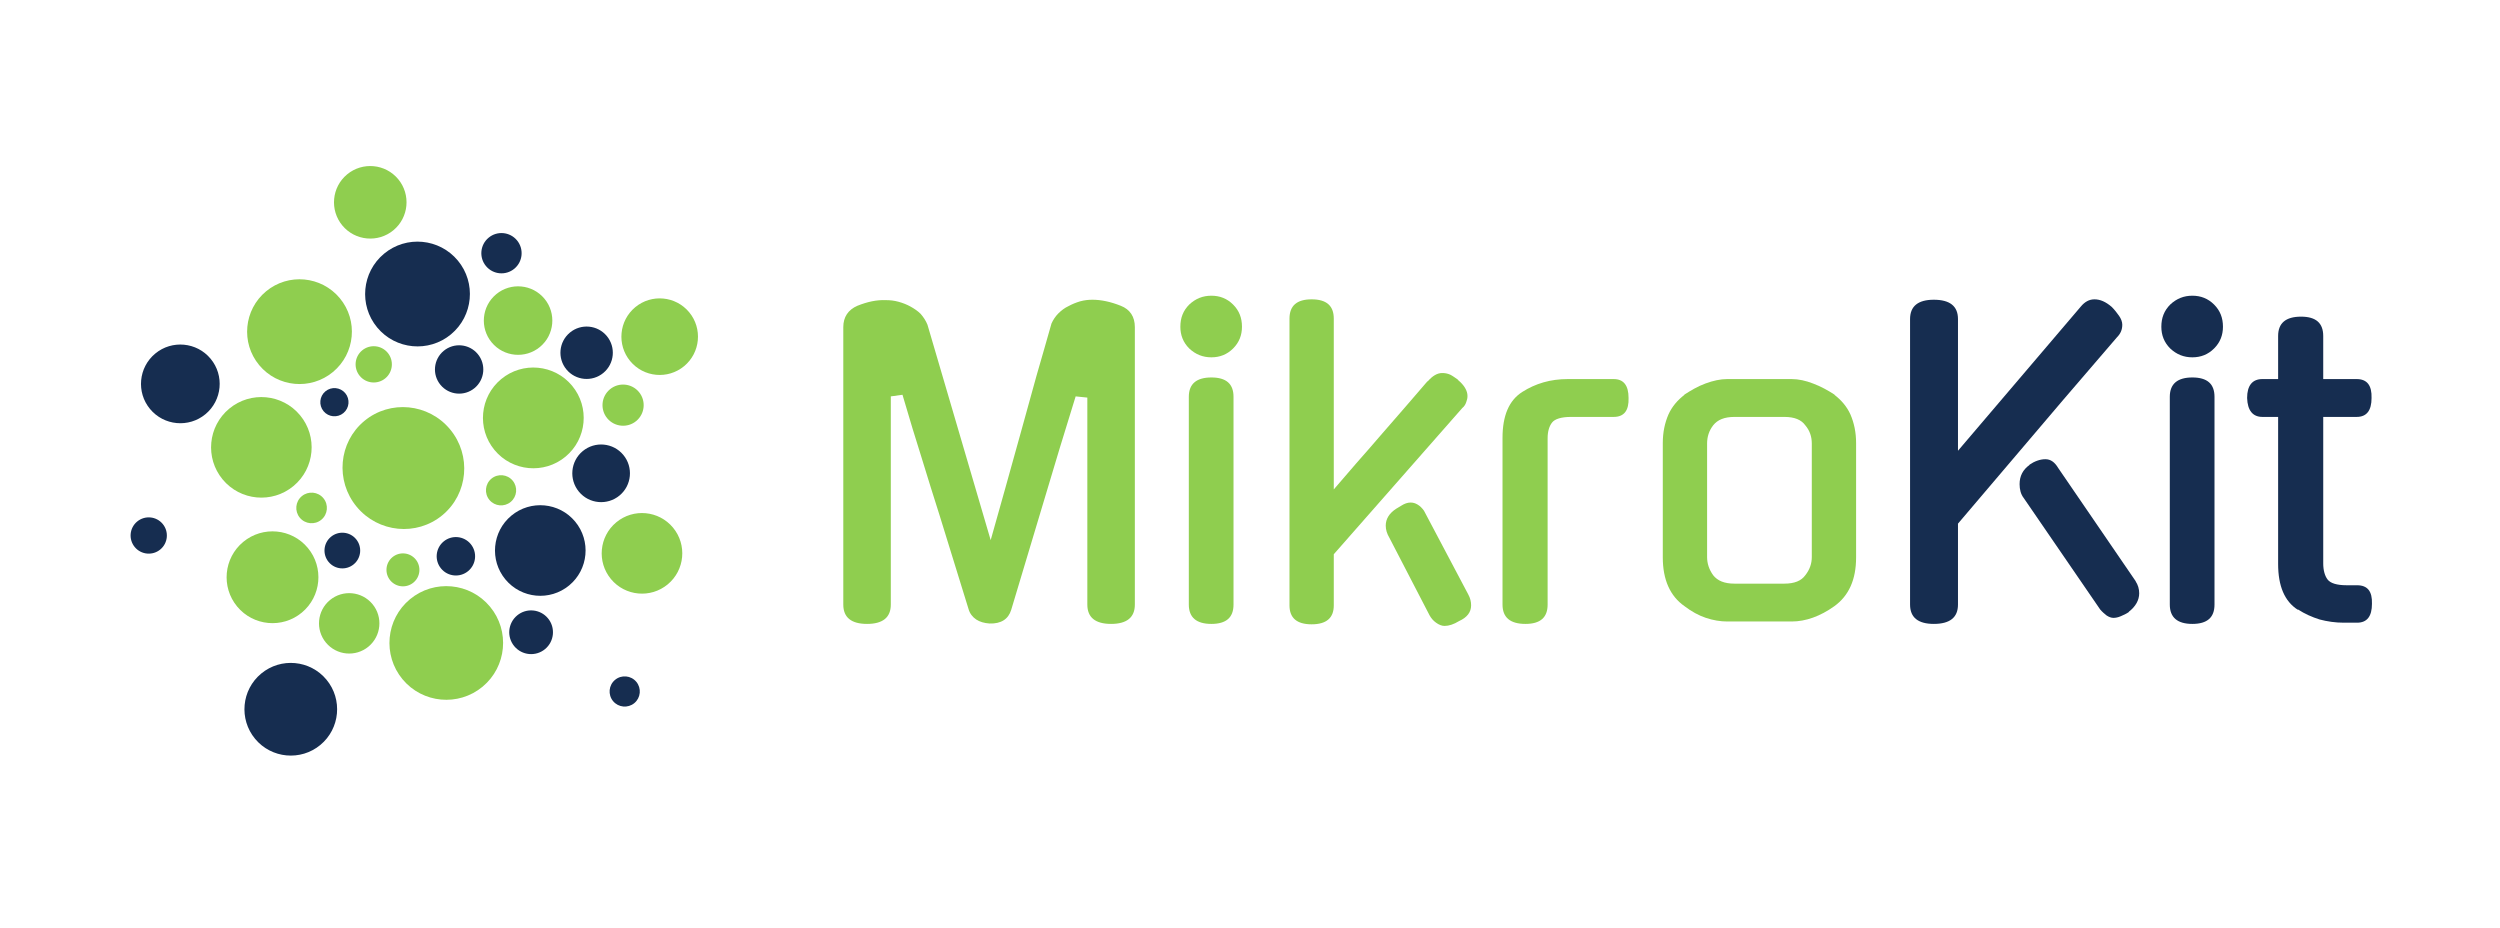 <?xml version="1.0" encoding="UTF-8" standalone="no"?><!DOCTYPE svg PUBLIC "-//W3C//DTD SVG 1.1//EN" "http://www.w3.org/Graphics/SVG/1.1/DTD/svg11.dtd"><svg width="100%" height="100%" viewBox="0 0 8346 3099" version="1.1" xmlns="http://www.w3.org/2000/svg" xmlns:xlink="http://www.w3.org/1999/xlink" xml:space="preserve" xmlns:serif="http://www.serif.com/" style="fill-rule:evenodd;clip-rule:evenodd;stroke-linejoin:round;stroke-miterlimit:2;"><g id="rectangle"><g id="text3719"><g transform="matrix(4.668,0,0,4.668,2715.77,2074.8)"><g transform="matrix(288,0,0,288,0,0)"><path d="M0.693,-0.799c0.021,0 0.045,0.005 0.07,0.015c0.023,0.009 0.035,0.027 0.035,0.053l-0,0.689c-0,0.032 -0.02,0.048 -0.059,0.048c-0.039,-0 -0.059,-0.016 -0.059,-0.048l0,-0.514l-0.029,-0.003l-0.04,0.13l-0.12,0.4c-0.007,0.023 -0.025,0.035 -0.054,0.034c-0.013,-0.001 -0.024,-0.004 -0.033,-0.01c-0.009,-0.006 -0.016,-0.015 -0.019,-0.026l-0.072,-0.233c-0.015,-0.046 -0.029,-0.093 -0.044,-0.141c-0.015,-0.047 -0.031,-0.1 -0.048,-0.158l-0.029,0.004l-0,0.517c0,0.032 -0.02,0.048 -0.059,0.048c-0.039,-0 -0.059,-0.016 -0.059,-0.048l-0,-0.689c-0,-0.025 0.012,-0.043 0.035,-0.053c0.025,-0.01 0.048,-0.015 0.071,-0.014c0.01,0 0.02,0.001 0.031,0.004c0.011,0.003 0.021,0.007 0.03,0.012c0.009,0.005 0.018,0.011 0.025,0.018c0.007,0.008 0.013,0.017 0.017,0.027l0.157,0.535c0.011,-0.039 0.023,-0.082 0.036,-0.128c0.013,-0.046 0.026,-0.093 0.039,-0.14c0.013,-0.047 0.026,-0.094 0.039,-0.141c0.013,-0.046 0.026,-0.089 0.037,-0.129c0.004,-0.009 0.01,-0.018 0.017,-0.025c0.007,-0.007 0.016,-0.014 0.025,-0.018c0.009,-0.005 0.019,-0.009 0.029,-0.012c0.011,-0.003 0.021,-0.004 0.031,-0.004Z" style="fill:#8fce4f;fill-rule:nonzero;"/></g><g transform="matrix(288,0,0,288,247.392,0)"><path d="M0.184,-0.042c0,0.032 -0.018,0.048 -0.055,0.048c-0.037,0 -0.056,-0.016 -0.056,-0.048l-0,-0.516c-0,-0.032 0.019,-0.048 0.056,-0.048c0.037,0 0.055,0.016 0.055,0.048l0,0.516Zm0.021,-0.69c0,0.021 -0.007,0.039 -0.022,0.054c-0.015,0.015 -0.033,0.022 -0.054,0.022c-0.021,0 -0.039,-0.007 -0.055,-0.022c-0.015,-0.015 -0.022,-0.033 -0.022,-0.054c0,-0.022 0.007,-0.04 0.022,-0.055c0.016,-0.015 0.034,-0.022 0.055,-0.022c0.021,0 0.039,0.007 0.054,0.022c0.015,0.015 0.022,0.033 0.022,0.055Z" style="fill:#8fce4f;fill-rule:nonzero;"/></g><g transform="matrix(288,0,0,288,319.968,0)"><path d="M0.181,-0.167l0,0.127c-0,0.031 -0.018,0.047 -0.055,0.047c-0.037,0 -0.055,-0.016 -0.055,-0.047l0,-0.712c0,-0.032 0.018,-0.048 0.055,-0.048c0.037,-0 0.055,0.016 0.055,0.048l0,0.424c0.017,-0.02 0.035,-0.041 0.056,-0.065c0.02,-0.022 0.04,-0.046 0.061,-0.07c0.02,-0.023 0.04,-0.046 0.06,-0.069c0.02,-0.023 0.039,-0.045 0.056,-0.065l0,0.001c0.012,-0.014 0.024,-0.021 0.036,-0.021c0.007,0 0.013,0.001 0.02,0.004c0.006,0.003 0.013,0.008 0.02,0.013l-0.001,0c0.016,0.013 0.024,0.027 0.024,0.04c0,0.005 -0.001,0.01 -0.003,0.015c-0.002,0.006 -0.005,0.011 -0.01,0.015l-0.319,0.363Zm0.334,0.1c0.005,0.009 0.007,0.018 0.007,0.027c0,0.017 -0.01,0.03 -0.03,0.039c-0.013,0.008 -0.025,0.012 -0.036,0.012c-0.007,-0 -0.014,-0.003 -0.021,-0.008c-0.007,-0.005 -0.012,-0.011 -0.016,-0.018l-0.1,-0.193c-0.006,-0.01 -0.009,-0.02 -0.009,-0.03c0,-0.017 0.009,-0.031 0.026,-0.042c0.005,-0.003 0.01,-0.006 0.015,-0.009c0.005,-0.003 0.01,-0.005 0.016,-0.006c0.007,-0.001 0.014,-0 0.021,0.004c0.007,0.004 0.012,0.009 0.017,0.016l0.11,0.208Z" style="fill:#8fce4f;fill-rule:nonzero;"/></g><g transform="matrix(288,0,0,288,473.472,0)"><path d="M0.179,-0.042c-0,0.032 -0.018,0.048 -0.055,0.048c-0.038,0 -0.057,-0.016 -0.057,-0.048l0,-0.414c0,-0.055 0.016,-0.093 0.049,-0.114c0.033,-0.021 0.07,-0.032 0.113,-0.032l0.114,0c0.025,0 0.037,0.016 0.037,0.047c0.001,0.031 -0.011,0.047 -0.037,0.047l-0.106,0c-0.024,0 -0.04,0.005 -0.047,0.014c-0.007,0.009 -0.011,0.022 -0.011,0.039l-0,0.413Z" style="fill:#8fce4f;fill-rule:nonzero;"/></g><g transform="matrix(288,0,0,288,586.944,0)"><path d="M0.391,-0.602c0.017,0 0.035,0.004 0.053,0.011c0.019,0.007 0.037,0.017 0.054,0.028l-0.001,-0c0.017,0.013 0.031,0.029 0.04,0.049c0.009,0.021 0.014,0.044 0.014,0.071l0,0.284c0,0.055 -0.018,0.095 -0.054,0.121c-0.035,0.025 -0.071,0.038 -0.106,0.038l-0.16,-0c-0.017,-0 -0.035,-0.003 -0.053,-0.009c-0.018,-0.006 -0.036,-0.016 -0.053,-0.029c-0.036,-0.025 -0.054,-0.066 -0.054,-0.121l-0,-0.284c-0,-0.027 0.005,-0.05 0.014,-0.071c0.009,-0.02 0.023,-0.036 0.04,-0.049l-0.001,-0c0.017,-0.011 0.034,-0.021 0.053,-0.028c0.019,-0.007 0.037,-0.011 0.054,-0.011l0.16,0Zm-0.018,0.508c0.025,-0 0.042,-0.007 0.052,-0.021c0.011,-0.014 0.016,-0.029 0.016,-0.045l-0,-0.282c-0,-0.017 -0.005,-0.032 -0.016,-0.045c-0.01,-0.014 -0.027,-0.021 -0.052,-0.021l-0.124,0c-0.025,0 -0.042,0.007 -0.053,0.021c-0.01,0.013 -0.015,0.028 -0.015,0.045l-0,0.282c-0,0.016 0.005,0.031 0.015,0.045c0.011,0.014 0.028,0.021 0.053,0.021l0.124,-0Z" style="fill:#8fce4f;fill-rule:nonzero;"/></g><g transform="matrix(288,0,0,288,761.472,0)"><path d="M0.503,-0.782c0.01,-0.012 0.021,-0.018 0.034,-0.018c0.014,-0 0.028,0.006 0.043,0.019c0.007,0.007 0.013,0.015 0.018,0.022c0.005,0.007 0.008,0.015 0.008,0.022c-0,0.012 -0.004,0.022 -0.013,0.031l-0.134,0.156l-0.261,0.307l-0,0.201c-0,0.032 -0.02,0.048 -0.06,0.048c-0.039,-0 -0.059,-0.016 -0.059,-0.048l-0,-0.709c-0,-0.032 0.02,-0.048 0.059,-0.048c0.04,-0 0.06,0.016 0.06,0.048l-0,0.327l0.305,-0.358Zm-0.142,0.475c-0.007,-0.009 -0.01,-0.021 -0.01,-0.034c-0,-0.02 0.008,-0.036 0.025,-0.048l-0.001,-0c0.013,-0.009 0.027,-0.014 0.04,-0.014c0.013,-0 0.023,0.007 0.032,0.022l0.193,0.282l-0.001,-0.001c0.006,0.009 0.009,0.019 0.009,0.03c-0,0.017 -0.009,0.033 -0.026,0.046l0.001,-0c-0.007,0.005 -0.014,0.008 -0.021,0.011c-0.007,0.003 -0.013,0.004 -0.018,0.004c-0.005,-0 -0.011,-0.002 -0.017,-0.006c-0.005,-0.004 -0.011,-0.009 -0.016,-0.015l-0.19,-0.277Z" style="fill:#162d50;fill-rule:nonzero;"/></g><g transform="matrix(288,0,0,288,948.96,0)"><path d="M0.184,-0.042c0,0.032 -0.018,0.048 -0.055,0.048c-0.037,0 -0.056,-0.016 -0.056,-0.048l-0,-0.516c-0,-0.032 0.019,-0.048 0.056,-0.048c0.037,0 0.055,0.016 0.055,0.048l0,0.516Zm0.021,-0.69c0,0.021 -0.007,0.039 -0.022,0.054c-0.015,0.015 -0.033,0.022 -0.054,0.022c-0.021,0 -0.039,-0.007 -0.055,-0.022c-0.015,-0.015 -0.022,-0.033 -0.022,-0.054c0,-0.022 0.007,-0.04 0.022,-0.055c0.016,-0.015 0.034,-0.022 0.055,-0.022c0.021,0 0.039,0.007 0.054,0.022c0.015,0.015 0.022,0.033 0.022,0.055Z" style="fill:#162d50;fill-rule:nonzero;"/></g><g transform="matrix(288,0,0,288,1021.54,0)"><path d="M0.202,-0.508l0,0.364c0,0.017 0.004,0.031 0.011,0.04c0.007,0.009 0.023,0.014 0.047,0.014l0.026,0c0.026,0 0.038,0.015 0.037,0.046c0,0.031 -0.012,0.047 -0.037,0.047l-0.033,0c-0.021,0 -0.041,-0.003 -0.06,-0.008c-0.019,-0.006 -0.037,-0.014 -0.054,-0.025l0,0.001c-0.033,-0.021 -0.049,-0.059 -0.049,-0.114l-0,-0.365l-0.039,0c-0.024,0 -0.037,-0.016 -0.038,-0.047c-0,-0.031 0.013,-0.047 0.038,-0.047l0.039,0l-0,-0.107c0,-0.032 0.019,-0.048 0.057,-0.048c0.037,0 0.055,0.016 0.055,0.048l0,0.107l0.083,0c0.026,0 0.038,0.016 0.037,0.047c0,0.031 -0.012,0.047 -0.037,0.047l-0.083,0Z" style="fill:#162d50;fill-rule:nonzero;"/></g></g></g></g><g id="icon"><g id="g922"><path id="circle92" d="M1481.23,1171.28c34.301,-28.441 85.239,-23.684 113.68,10.617c28.441,34.3 23.684,85.238 -10.616,113.679c-34.301,28.442 -85.239,23.685 -113.68,-10.616c-28.441,-34.3 -23.684,-85.239 10.616,-113.68Z" style="fill:#162d50;"/><path id="circle98" d="M1902.58,1110.29c37.165,-30.816 92.356,-25.662 123.172,11.502c30.817,37.165 25.662,92.357 -11.502,123.173c-37.165,30.816 -92.357,25.662 -123.173,-11.503c-30.816,-37.164 -25.662,-92.356 11.503,-123.172Z" style="fill:#162d50;"/><path id="circle100" d="M1631.2,793.516c28.576,-23.695 71.013,-19.732 94.708,8.844c23.694,28.576 19.731,71.013 -8.845,94.707c-28.576,23.695 -71.013,19.732 -94.707,-8.844c-23.695,-28.576 -19.732,-71.013 8.844,-94.707Z" style="fill:#162d50;"/><path id="circle102" d="M1282.19,846.913c74.315,-61.62 184.676,-51.314 246.296,23.001c61.62,74.314 51.314,184.676 -23.001,246.296c-74.315,61.62 -184.676,51.314 -246.296,-23.001c-61.62,-74.315 -51.314,-184.676 23.001,-246.296Z" style="fill:#162d50;"/><path id="circle106" d="M457.889,1741.12c25.726,-21.331 63.93,-17.763 85.261,7.963c21.331,25.725 17.763,63.929 -7.962,85.26c-25.726,21.331 -63.93,17.763 -85.261,-7.962c-21.331,-25.726 -17.763,-63.93 7.962,-85.261Z" style="fill:#162d50;"/><path id="circle114" d="M1086.38,1306.42c20.007,-16.589 49.718,-13.814 66.307,6.192c16.589,20.007 13.814,49.718 -6.192,66.307c-20.007,16.589 -49.718,13.814 -66.307,-6.192c-16.589,-20.007 -13.814,-49.718 6.192,-66.307Z" style="fill:#162d50;"/><path id="circle116" d="M871.985,2248.66c65.742,-54.512 163.373,-45.394 217.885,20.348c54.511,65.742 45.394,163.373 -20.348,217.885c-65.742,54.512 -163.373,45.394 -217.885,-20.348c-54.512,-65.742 -45.394,-163.373 20.348,-217.885Z" style="fill:#162d50;"/><path id="circle118" d="M518.183,1180.44c55.817,-46.282 138.709,-38.541 184.991,17.276c46.282,55.817 38.541,138.708 -17.276,184.991c-55.817,46.282 -138.708,38.541 -184.991,-17.276c-46.282,-55.817 -38.541,-138.709 17.276,-184.991Z" style="fill:#162d50;"/><path id="circle132" d="M1726.48,2054.54c31.009,-25.712 77.059,-21.411 102.77,9.597c25.712,31.009 21.412,77.059 -9.597,102.771c-31.009,25.711 -77.059,21.411 -102.77,-9.598c-25.712,-31.009 -21.411,-77.058 9.597,-102.77Z" style="fill:#162d50;"/><path id="circle136" d="M1945.37,1506.02c40.891,-33.906 101.617,-28.235 135.523,12.656c33.906,40.891 28.235,101.617 -12.656,135.524c-40.891,33.906 -101.617,28.235 -135.524,-12.657c-33.906,-40.891 -28.235,-101.617 12.657,-135.523Z" style="fill:#162d50;"/><path id="circle140" d="M2053.33,2269.62c21.424,-17.764 53.24,-14.793 71.004,6.631c17.764,21.424 14.793,53.239 -6.631,71.003c-21.424,17.764 -53.239,14.793 -71.004,-6.631c-17.764,-21.423 -14.792,-53.239 6.631,-71.003Z" style="fill:#162d50;"/><path id="circle142" d="M1707.15,1721.4c64.258,-53.281 159.685,-44.369 212.966,19.888c53.281,64.258 44.369,159.685 -19.889,212.966c-64.257,53.281 -159.684,44.37 -212.965,-19.888c-53.281,-64.258 -44.37,-159.685 19.888,-212.966Z" style="fill:#162d50;"/><path id="circle144" d="M1480.99,1807.71c27.261,-22.604 67.745,-18.823 90.349,8.438c22.604,27.26 18.823,67.744 -8.438,90.348c-27.26,22.604 -67.744,18.824 -90.348,-8.437c-22.604,-27.261 -18.824,-67.745 8.437,-90.349Z" style="fill:#162d50;"/><path id="circle148" d="M1104.84,1792.09c25.318,-20.993 62.916,-17.482 83.909,7.836c20.993,25.317 17.482,62.916 -7.836,83.909c-25.318,20.993 -62.916,17.481 -83.909,-7.836c-20.993,-25.318 -17.482,-62.917 7.836,-83.909Z" style="fill:#162d50;"/></g><g id="g941"><path id="circle90" d="M1216.28,1405.32c86.031,-71.334 214.291,-58.799 286.242,27.975c71.952,86.774 60.521,215.138 -25.509,286.472c-86.03,71.334 -214.291,58.799 -286.242,-27.975c-71.951,-86.774 -60.521,-215.138 25.509,-286.472Z" style="fill:#8fce4f;"/><path id="circle94" d="M1673.09,1265.64c71.462,-59.255 177.589,-49.344 236.844,22.119c59.255,71.462 49.344,177.589 -22.118,236.844c-71.463,59.255 -177.589,49.344 -236.845,-22.119c-59.255,-71.462 -49.344,-177.588 22.119,-236.844Z" style="fill:#8fce4f;"/><path id="circle96" d="M1656.57,982.2c48.591,-40.29 120.751,-33.551 161.041,15.04c40.291,48.59 33.552,120.751 -15.039,161.041c-48.591,40.29 -120.751,33.551 -161.041,-15.039c-40.291,-48.591 -33.552,-120.751 15.039,-161.042Z" style="fill:#8fce4f;"/><path id="circle104" d="M1209.04,1169.75c25.726,-21.331 63.93,-17.764 85.261,7.962c21.331,25.725 17.763,63.929 -7.962,85.26c-25.726,21.331 -63.93,17.763 -85.261,-7.962c-21.331,-25.726 -17.763,-63.929 7.962,-85.26Z" style="fill:#8fce4f;"/><path id="circle108" d="M2120.71,1025.53c54.315,-45.036 134.975,-37.503 180.011,16.811c45.037,54.315 37.504,134.975 -16.811,180.011c-54.314,45.037 -134.974,37.504 -180.011,-16.81c-45.036,-54.315 -37.503,-134.975 16.811,-180.012Z" style="fill:#8fce4f;"/><path id="circle110" d="M1158.79,582.169c51.453,-42.664 127.865,-35.528 170.529,15.925c42.664,51.454 35.528,127.865 -15.925,170.529c-51.454,42.665 -127.865,35.529 -170.529,-15.925c-42.664,-51.453 -35.529,-127.865 15.925,-170.529Z" style="fill:#8fce4f;"/><path id="circle112" d="M888.235,972.579c74.31,-61.616 184.664,-51.31 246.28,23c61.616,74.309 51.31,184.664 -23,246.28c-74.309,61.615 -184.664,51.31 -246.28,-23c-61.616,-74.31 -51.31,-184.664 23,-246.28Z" style="fill:#8fce4f;"/><path id="circle120" d="M765.366,1364.21c71.325,-59.141 177.246,-49.249 236.387,22.075c59.14,71.325 49.249,177.246 -22.076,236.387c-71.324,59.141 -177.246,49.249 -236.387,-22.075c-59.14,-71.325 -49.249,-177.246 22.076,-236.387Z" style="fill:#8fce4f;"/><path id="circle122" d="M1007.61,1656.37c21.706,-17.998 53.941,-14.988 71.94,6.718c17.998,21.707 14.988,53.942 -6.718,71.94c-21.707,17.999 -53.942,14.988 -71.94,-6.718c-17.999,-21.706 -14.988,-53.942 6.718,-71.94Z" style="fill:#8fce4f;"/><path id="circle124" d="M811.917,1809.13c65.115,-53.992 161.815,-44.961 215.807,20.154c53.991,65.115 44.961,161.815 -20.154,215.807c-65.115,53.992 -161.815,44.961 -215.807,-20.154c-53.992,-65.115 -44.961,-161.815 20.154,-215.807Z" style="fill:#8fce4f;"/><path id="circle128" d="M2057.34,1743.72c57.163,-47.398 142.054,-39.471 189.453,17.693c47.398,57.163 39.47,142.054 -17.693,189.452c-57.163,47.399 -142.054,39.471 -189.452,-17.692c-47.399,-57.164 -39.471,-142.054 17.692,-189.453Z" style="fill:#8fce4f;"/><path id="circle130" d="M1368.72,2000.42c80.618,-66.847 200.342,-55.666 267.189,24.952c66.847,80.619 55.667,200.343 -24.952,267.19c-80.619,66.847 -200.342,55.666 -267.19,-24.952c-66.847,-80.619 -55.666,-200.343 24.953,-267.19Z" style="fill:#8fce4f;"/><path id="circle134" d="M2036.26,1299.65c29.207,-24.218 72.581,-20.168 96.799,9.039c24.217,29.207 20.167,72.581 -9.04,96.799c-29.207,24.218 -72.581,20.167 -96.799,-9.04c-24.218,-29.207 -20.167,-72.581 9.04,-96.798Z" style="fill:#8fce4f;"/><path id="circle138" d="M1640.54,1597.99c21.424,-17.764 53.239,-14.793 71.003,6.631c17.764,21.423 14.793,53.239 -6.631,71.003c-21.423,17.764 -53.239,14.793 -71.003,-6.631c-17.764,-21.424 -14.793,-53.239 6.631,-71.003Z" style="fill:#8fce4f;"/><path id="circle146" d="M1310.07,1860.09c23.372,-19.379 58.08,-16.137 77.459,7.234c19.379,23.372 16.138,58.08 -7.234,77.459c-23.371,19.379 -58.079,16.137 -77.458,-7.234c-19.379,-23.371 -16.138,-58.079 7.233,-77.459Z" style="fill:#8fce4f;"/><path id="circle150" d="M1101.38,2003.37c42.847,-35.528 106.478,-29.585 142.006,13.262c35.528,42.847 29.585,106.478 -13.262,142.006c-42.847,35.528 -106.478,29.585 -142.005,-13.262c-35.528,-42.847 -29.586,-106.478 13.261,-142.006Z" style="fill:#8fce4f;"/></g></g></svg>